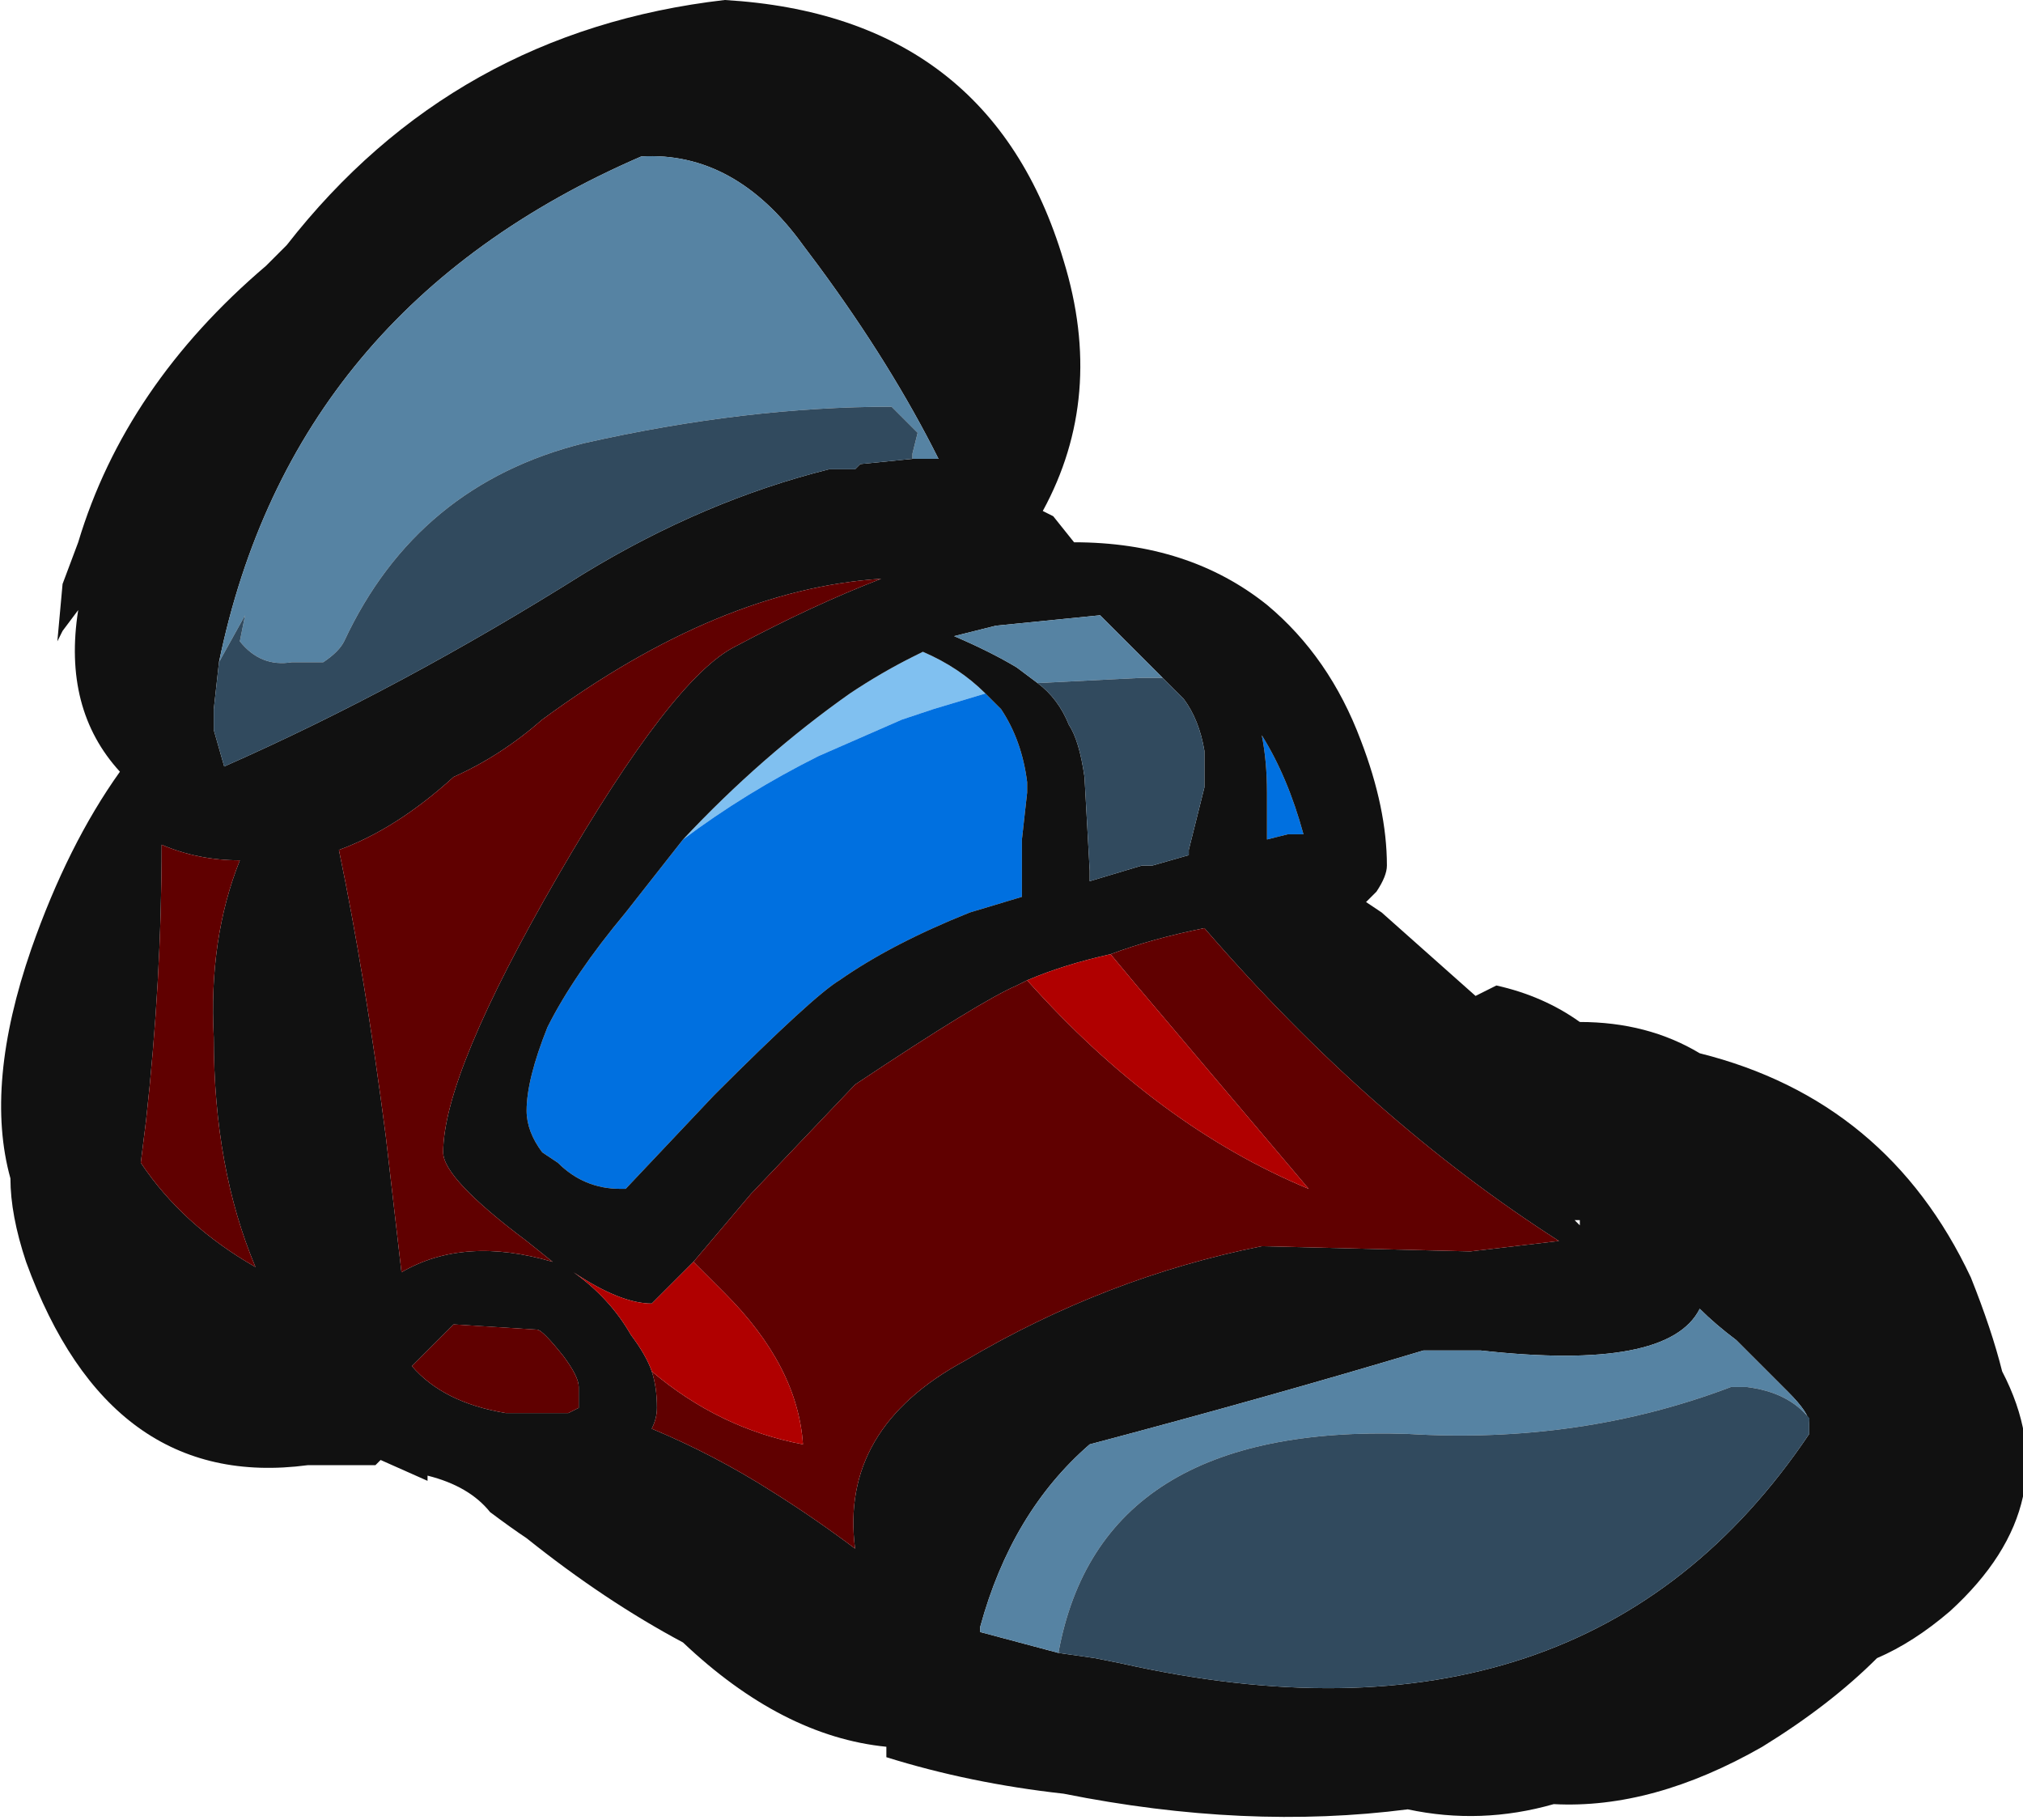 <?xml version="1.0" encoding="UTF-8" standalone="no"?>
<svg xmlns:ffdec="https://www.free-decompiler.com/flash" xmlns:xlink="http://www.w3.org/1999/xlink" ffdec:objectType="shape" height="17.45px" width="19.4px" xmlns="http://www.w3.org/2000/svg">
  <g transform="matrix(1.0, 0.0, 0.0, 1.0, 1.85, 8.9)">
    <path d="M7.6 -2.25 L7.1 -2.1 6.8 -2.0 6.0 -1.65 Q5.3 -1.3 4.7 -0.85 5.45 -1.65 6.3 -2.25 6.6 -2.45 6.9 -2.6 L7.0 -2.65 Q7.35 -2.5 7.6 -2.25" fill="#80c0f0" fill-rule="evenodd" stroke="none"/>
    <path d="M7.6 -2.25 L7.75 -2.1 Q7.95 -1.8 8.0 -1.4 L8.0 -1.3 7.95 -0.85 7.95 -0.3 7.45 -0.15 Q6.7 0.15 6.2 0.5 5.95 0.65 5.0 1.6 L4.15 2.5 4.1 2.5 Q3.75 2.5 3.5 2.25 L3.35 2.15 Q3.2 1.95 3.2 1.75 3.2 1.45 3.4 0.95 3.65 0.45 4.15 -0.15 L4.7 -0.85 Q5.3 -1.3 6.0 -1.65 L6.8 -2.0 7.1 -2.1 7.6 -2.25 M10.3 -1.05 L10.3 -1.3 Q10.3 -1.6 10.25 -1.85 10.5 -1.45 10.65 -0.9 L10.5 -0.9 10.3 -0.85 10.3 -1.05" fill="#0070e0" fill-rule="evenodd" stroke="none"/>
    <path d="M0.9 -6.55 Q2.5 -8.6 5.1 -8.9 7.65 -8.75 8.35 -6.4 8.75 -5.1 8.15 -4.0 L8.25 -3.95 8.45 -3.7 Q9.55 -3.7 10.3 -3.1 10.9 -2.6 11.2 -1.8 11.45 -1.15 11.45 -0.6 11.45 -0.5 11.35 -0.35 L11.25 -0.25 11.4 -0.15 12.3 0.65 12.5 0.55 Q12.95 0.65 13.3 0.9 13.95 0.9 14.45 1.2 16.25 1.65 17.05 3.35 17.25 3.85 17.35 4.25 18.0 5.5 16.85 6.55 16.5 6.85 16.15 7.0 15.7 7.45 15.05 7.85 14.0 8.45 13.05 8.4 12.35 8.6 11.65 8.45 10.1 8.65 8.35 8.3 7.45 8.2 6.65 7.95 L6.65 7.85 Q5.65 7.75 4.7 6.85 3.95 6.45 3.2 5.85 3.05 5.75 2.85 5.6 2.65 5.35 2.25 5.25 L2.25 5.3 1.8 5.1 1.75 5.15 1.1 5.15 Q-0.8 5.4 -1.6 3.2 -1.75 2.75 -1.75 2.4 -2.0 1.5 -1.55 0.2 -1.2 -0.8 -0.7 -1.5 -1.25 -2.1 -1.1 -3.05 L-1.25 -2.85 -1.3 -2.75 -1.25 -3.3 -1.1 -3.7 Q-0.65 -5.2 0.7 -6.35 L0.9 -6.55 M0.25 -2.55 L0.2 -2.1 0.2 -1.9 0.3 -1.55 Q2.0 -2.3 3.75 -3.4 4.9 -4.1 6.1 -4.4 L6.35 -4.4 6.4 -4.45 6.9 -4.5 7.15 -4.5 Q6.7 -5.4 6.0 -6.35 L5.85 -6.55 Q5.2 -7.45 4.3 -7.4 0.95 -5.95 0.25 -2.55 M1.4 -0.75 Q1.65 0.45 1.85 2.0 L2.0 3.3 Q2.6 2.95 3.45 3.2 L3.2 3.0 Q2.4 2.4 2.4 2.15 2.4 1.4 3.5 -0.5 4.6 -2.4 5.2 -2.7 5.95 -3.1 6.6 -3.35 5.05 -3.25 3.35 -2.0 2.95 -1.65 2.5 -1.45 1.95 -0.95 1.4 -0.75 M4.7 -0.85 L4.15 -0.15 Q3.65 0.45 3.4 0.95 3.2 1.45 3.2 1.75 3.2 1.95 3.35 2.15 L3.5 2.25 Q3.75 2.5 4.1 2.5 L4.15 2.5 5.0 1.6 Q5.95 0.65 6.2 0.5 6.7 0.15 7.45 -0.15 L7.95 -0.3 7.95 -0.85 8.0 -1.3 8.0 -1.4 Q7.95 -1.8 7.75 -2.1 L7.6 -2.25 Q7.35 -2.5 7.0 -2.65 L6.9 -2.6 Q6.6 -2.45 6.3 -2.25 5.45 -1.65 4.7 -0.85 M9.3 -2.4 L8.7 -3.0 7.7 -2.9 7.3 -2.8 Q7.65 -2.65 7.9 -2.5 L8.1 -2.35 Q8.3 -2.2 8.4 -1.95 8.5 -1.8 8.55 -1.45 L8.6 -0.55 8.6 -0.45 9.1 -0.6 9.2 -0.6 9.55 -0.7 9.55 -0.75 9.7 -1.35 9.7 -1.7 Q9.65 -2.0 9.5 -2.2 L9.3 -2.4 M10.3 -1.05 L10.3 -0.85 10.5 -0.9 10.65 -0.9 Q10.5 -1.45 10.25 -1.85 10.3 -1.6 10.3 -1.3 L10.3 -1.05 M13.25 2.8 L13.3 2.85 13.3 2.8 13.25 2.8 M4.4 4.25 Q4.45 4.4 4.45 4.6 4.45 4.7 4.4 4.8 5.0 5.05 5.55 5.4 5.95 5.65 6.35 5.95 6.2 4.8 7.4 4.15 8.75 3.35 10.25 3.05 L12.25 3.1 13.1 3.0 Q11.3 1.85 9.7 0.0 9.2 0.1 8.8 0.25 8.35 0.35 8.0 0.5 L7.9 0.55 Q7.55 0.7 6.35 1.5 L5.35 2.55 4.8 3.2 4.4 3.6 Q4.1 3.6 3.65 3.3 4.0 3.55 4.2 3.9 4.35 4.1 4.4 4.25 M15.5 4.75 Q15.5 4.65 15.3 4.45 L14.8 3.95 Q14.6 3.8 14.45 3.65 14.15 4.25 12.35 4.05 L11.8 4.05 Q10.3 4.5 8.6 4.95 7.85 5.6 7.55 6.7 L7.55 6.75 8.3 6.95 8.65 7.0 8.9 7.05 Q13.35 8.05 15.5 4.85 L15.5 4.75 M0.2 1.05 Q0.15 0.1 0.45 -0.65 0.05 -0.65 -0.3 -0.8 -0.3 0.5 -0.45 1.85 L-0.5 2.25 Q-0.1 2.85 0.6 3.25 0.2 2.3 0.2 1.05 M2.1 4.2 Q2.4 4.55 3.0 4.65 L3.6 4.65 3.7 4.6 3.7 4.4 Q3.7 4.3 3.55 4.1 3.35 3.85 3.3 3.85 L2.5 3.8 2.1 4.2" fill="#111111" fill-rule="evenodd" stroke="none"/>
    <path d="M1.4 -0.75 Q1.95 -0.95 2.5 -1.45 2.95 -1.65 3.35 -2.0 5.05 -3.25 6.6 -3.35 5.95 -3.1 5.2 -2.7 4.6 -2.4 3.5 -0.5 2.4 1.4 2.4 2.15 2.4 2.4 3.2 3.0 L3.45 3.2 Q2.6 2.95 2.0 3.3 L1.85 2.0 Q1.65 0.45 1.4 -0.75 M8.8 0.25 Q9.2 0.1 9.7 0.0 11.3 1.85 13.1 3.0 L12.25 3.1 10.25 3.05 Q8.75 3.35 7.4 4.15 6.2 4.8 6.35 5.95 5.95 5.65 5.55 5.4 5.0 5.05 4.4 4.8 4.45 4.7 4.45 4.6 4.45 4.4 4.4 4.25 5.05 4.8 5.85 4.95 5.8 4.2 5.1 3.5 L4.8 3.2 5.35 2.55 6.35 1.5 Q7.55 0.7 7.9 0.55 L8.0 0.5 Q9.25 1.9 10.7 2.5 L9.05 0.55 8.8 0.25 M2.1 4.2 L2.5 3.8 3.3 3.85 Q3.35 3.85 3.55 4.1 3.7 4.3 3.7 4.4 L3.7 4.6 3.6 4.65 3.0 4.65 Q2.4 4.55 2.1 4.2 M0.2 1.05 Q0.2 2.3 0.6 3.25 -0.1 2.85 -0.5 2.25 L-0.45 1.85 Q-0.3 0.5 -0.3 -0.8 0.05 -0.65 0.45 -0.65 0.15 0.1 0.2 1.05" fill="#600000" fill-rule="evenodd" stroke="none"/>
    <path d="M8.8 0.25 L9.05 0.55 10.7 2.5 Q9.25 1.9 8.0 0.5 8.35 0.35 8.8 0.25 M4.8 3.2 L5.1 3.5 Q5.8 4.2 5.85 4.95 5.05 4.8 4.4 4.25 4.35 4.1 4.2 3.9 4.0 3.55 3.65 3.3 4.1 3.6 4.4 3.6 L4.8 3.2" fill="#b00000" fill-rule="evenodd" stroke="none"/>
    <path d="M6.9 -4.5 L6.9 -4.55 6.95 -4.75 6.7 -5.0 Q5.3 -5.0 3.75 -4.65 2.15 -4.25 1.45 -2.75 1.4 -2.65 1.25 -2.55 L0.95 -2.55 Q0.65 -2.5 0.45 -2.75 L0.5 -3.0 0.25 -2.55 Q0.95 -5.95 4.3 -7.4 5.2 -7.45 5.85 -6.55 L6.0 -6.35 Q6.7 -5.4 7.15 -4.5 L6.9 -4.5 M8.1 -2.35 L7.9 -2.5 Q7.65 -2.65 7.3 -2.8 L7.7 -2.9 8.7 -3.0 9.3 -2.4 9.1 -2.4 8.1 -2.35 M8.3 6.95 L7.55 6.75 7.55 6.7 Q7.85 5.6 8.6 4.95 10.3 4.5 11.8 4.05 L12.35 4.05 Q14.15 4.25 14.45 3.65 14.6 3.8 14.8 3.95 L15.3 4.45 Q15.5 4.65 15.5 4.75 L15.5 4.7 Q15.3 4.45 14.9 4.4 L14.75 4.4 Q13.3 4.95 11.65 4.85 8.7 4.75 8.3 6.95" fill="#5683a3" fill-rule="evenodd" stroke="none"/>
    <path d="M6.9 -4.5 L6.4 -4.45 6.35 -4.4 6.1 -4.4 Q4.9 -4.1 3.75 -3.4 2.0 -2.3 0.3 -1.55 L0.2 -1.9 0.2 -2.1 0.25 -2.55 0.5 -3.0 0.45 -2.75 Q0.65 -2.5 0.95 -2.55 L1.25 -2.55 Q1.4 -2.65 1.45 -2.75 2.15 -4.25 3.75 -4.65 5.3 -5.0 6.7 -5.0 L6.95 -4.75 6.9 -4.55 6.9 -4.5 M8.1 -2.35 L9.1 -2.4 9.3 -2.4 9.5 -2.2 Q9.65 -2.0 9.7 -1.7 L9.7 -1.35 9.55 -0.75 9.55 -0.7 9.2 -0.6 9.1 -0.6 8.6 -0.45 8.6 -0.55 8.55 -1.45 Q8.5 -1.8 8.4 -1.95 8.3 -2.2 8.1 -2.35 M8.3 6.95 Q8.7 4.75 11.65 4.85 13.3 4.95 14.75 4.4 L14.9 4.4 Q15.3 4.45 15.5 4.7 L15.5 4.75 15.5 4.85 Q13.35 8.05 8.9 7.05 L8.65 7.0 8.3 6.95" fill="#314a5e" fill-rule="evenodd" stroke="none"/>
  </g>
</svg>
